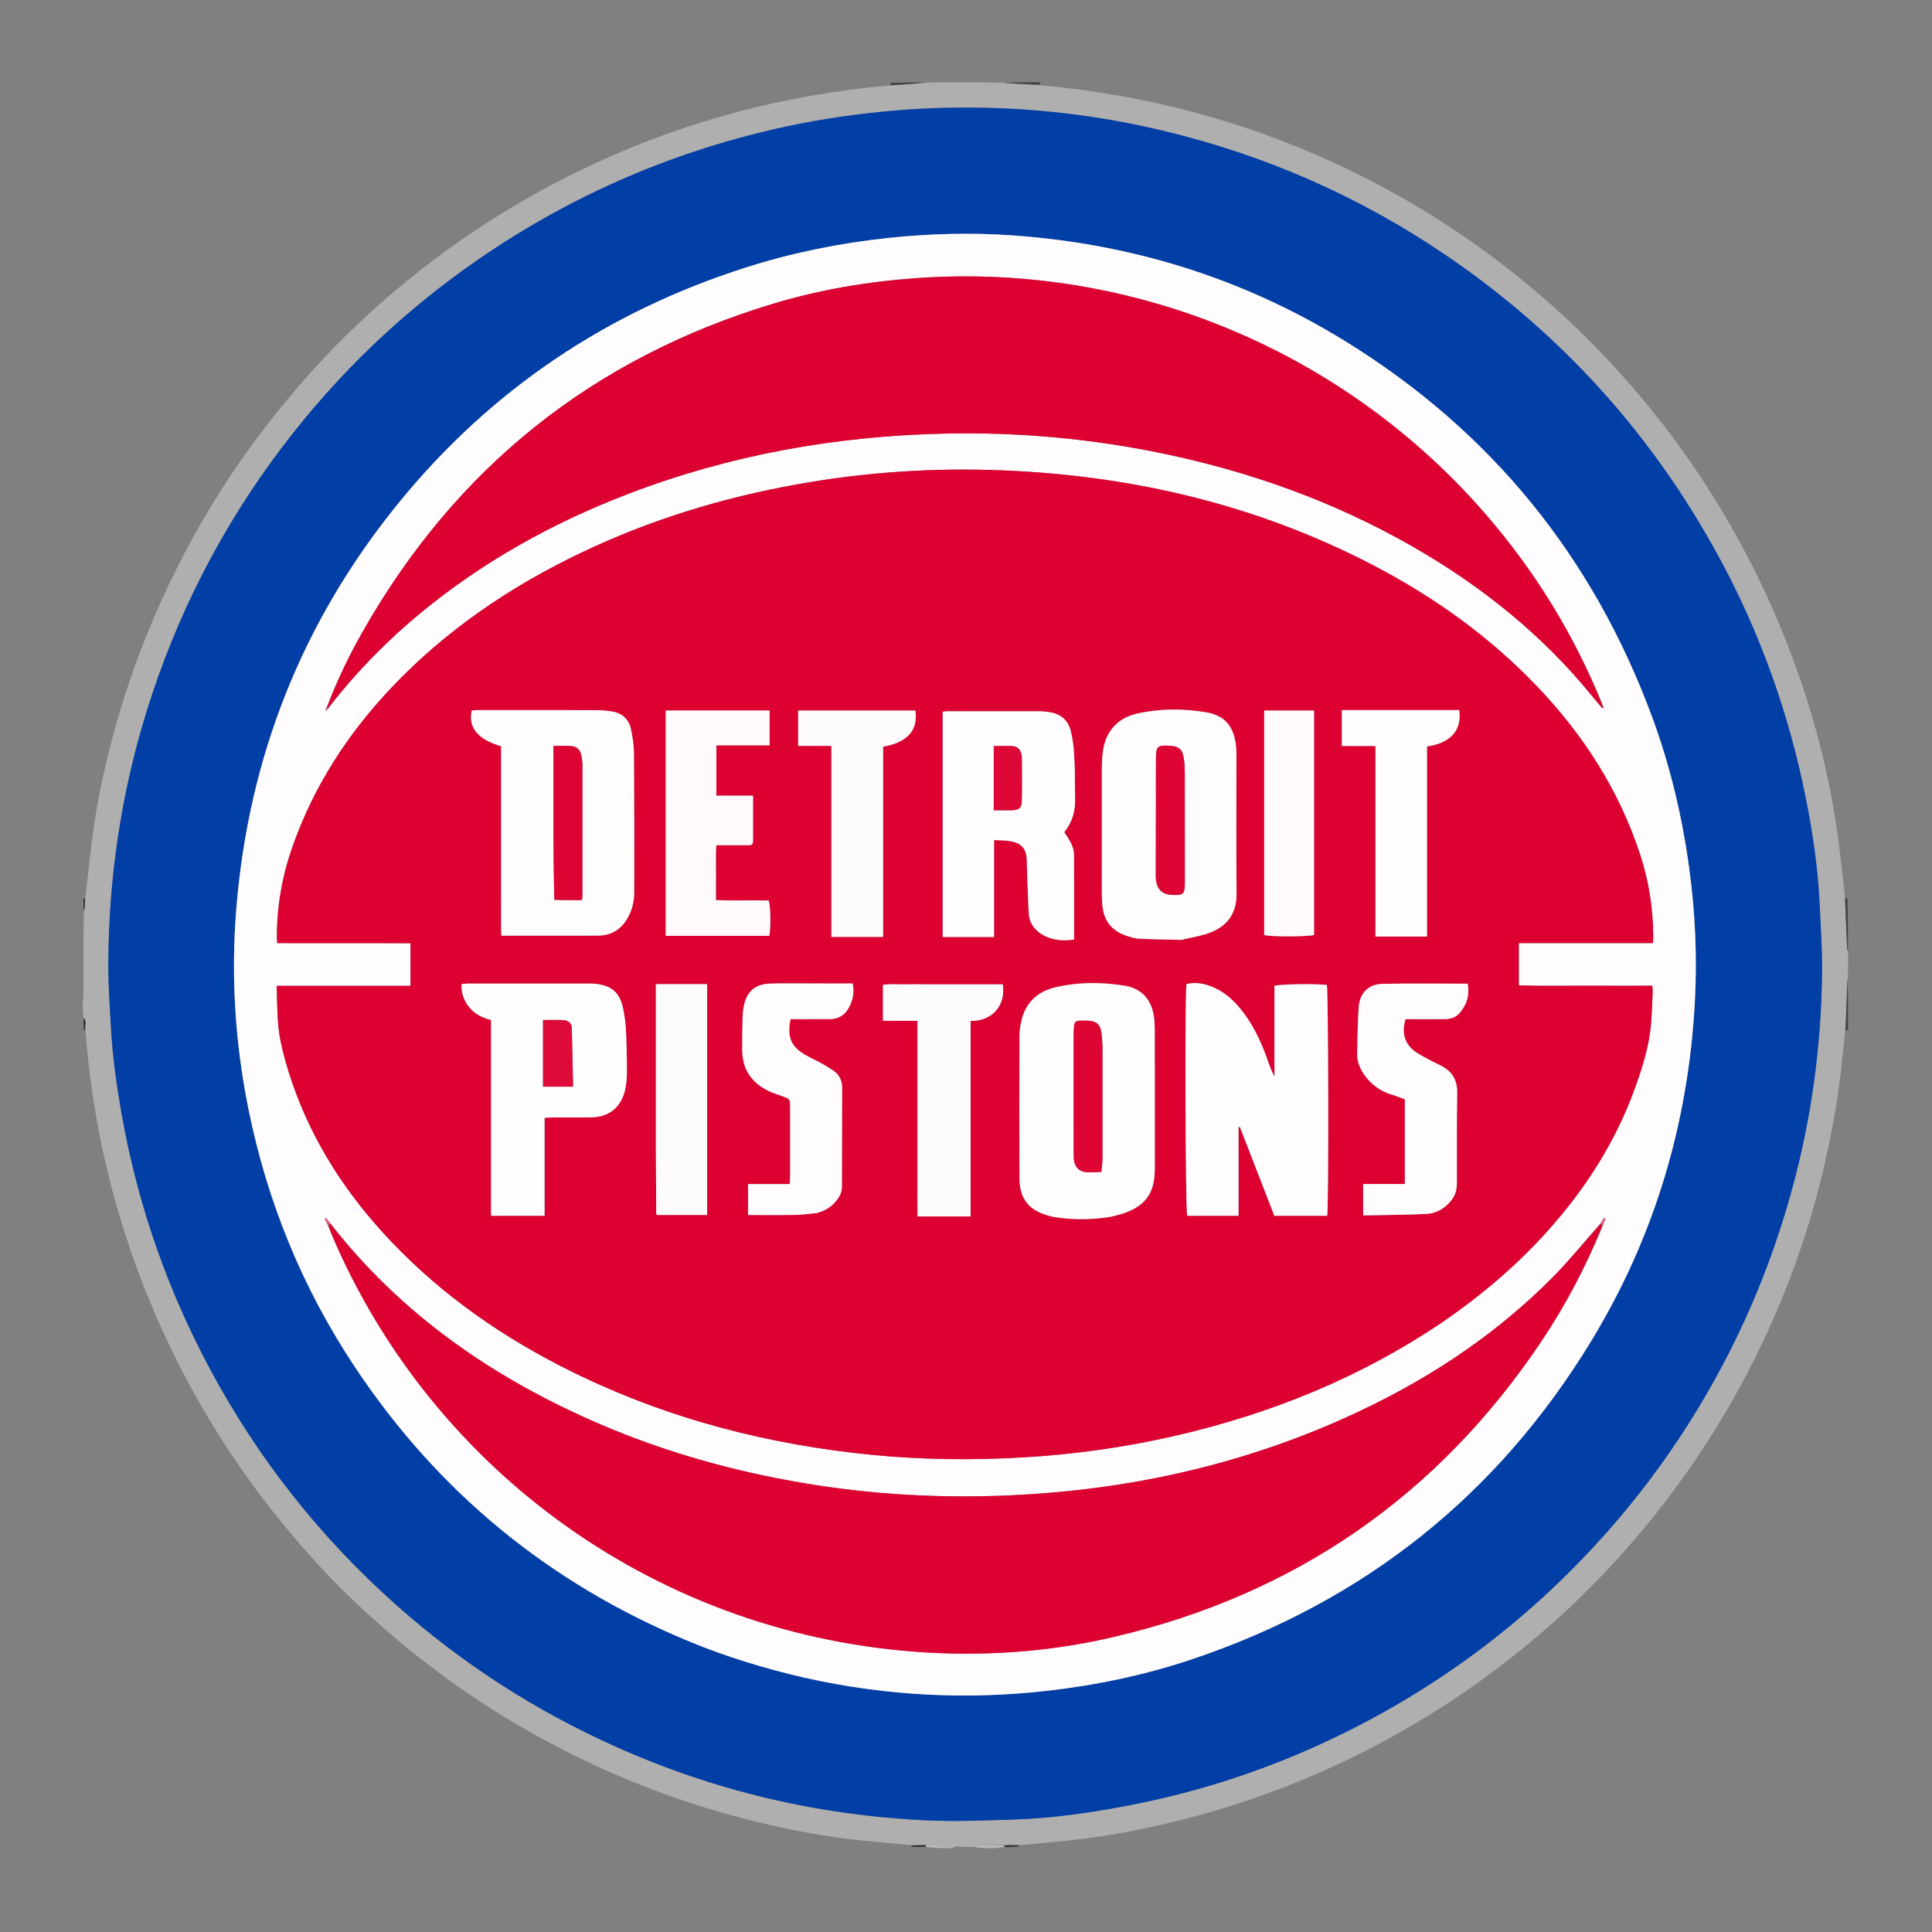 <svg version="1.1" id="Layer_1" xmlns="http://www.w3.org/2000/svg" xmlns:xlink="http://www.w3.org/1999/xlink" x="0px" y="0px"
	 width="100%" viewBox="0 0 2400 2400" enable-background="new 0 0 2400 2400" xml:space="preserve">
<rect x="0" y="0" width="2400" height="2400" fill="#808080" stroke="none"/>
<path fill="none" opacity="1" stroke="none"
	d="
M2,810 
	C2,540 2,271 2,2 
	C802,2 1602,2 2402,2 
	C2402,802 2402,1602 2402,2402 
	C1602,2402 802,2402 2,2402 
	C2,1871.667 2,1341.333 2,810 
M1151.299,2295.513 
	C1160.117,2295.66 1168.936,2295.968 1177.751,2295.873 
	C1181.221,2295.835 1184.681,2294.898 1189.948,2294.221 
	C1196.586,2294.273 1203.224,2294.325 1211.197,2295.375 
	C1218.693,2295.569 1226.192,2295.983 1233.684,2295.875 
	C1238.454,2295.807 1243.214,2294.963 1249.782,2294.425 
	C1255.198,2294.247 1260.613,2294.069 1267.864,2294.279 
	C1369.827,2294.192 1471.791,2294.105 1573.754,2294 
	C1574.036,2294 1574.355,2293.78 1574.59,2293.583 
	C1574.84,2293.374 1575.011,2293.071 1575.925,2291.905 
	C1575.925,2274.948 1575.925,2257.077 1575.925,2238.247 
	C1788.042,2238.247 1999.453,2238.247 2211.883,2238.247 
	C2211.883,2119.182 2211.883,2001.096 2211.883,1881.949 
	C2240.324,1881.949 2267.76,1881.949 2295.668,1881.949 
	C2295.668,1877.939 2295.668,1874.978 2295.668,1872.017 
	C2295.668,1677.4 2295.669,1482.783 2295.659,1288.166 
	C2295.659,1285.503 2295.529,1282.84 2295.954,1278.338 
	C2295.876,1257.009 2295.799,1235.681 2296.003,1212.456 
	C2295.901,1202.183 2295.799,1191.91 2295.719,1179.812 
	C2295.631,1158.48 2295.543,1137.149 2295.647,1113.975 
	C2295.555,896.062 2295.464,678.15 2295.35,460.237 
	C2295.35,459.976 2295.018,459.7 2294.811,459.457 
	C2294.596,459.204 2294.344,458.983 2293.464,458.104 
	C2266.904,458.104 2239.692,458.104 2211.534,458.104 
	C2211.534,339.379 2211.534,221.292 2211.534,102.327 
	C2206.673,102.327 2202.75,102.327 2198.828,102.327 
	C1900.271,102.327 1601.714,102.327 1303.156,102.336 
	C1299.495,102.337 1295.833,102.473 1290.331,102.056 
	C1275.675,102.132 1261.019,102.208 1244.463,101.993 
	C1213.492,102.129 1182.521,102.265 1149.737,102.304 
	C1135.1,102.384 1120.462,102.463 1103.982,102.345 
	C860.18,102.345 616.379,102.345 371.612,102.345 
	C371.612,221.342 371.612,339.434 371.612,458.488 
	C281.873,458.488 193.095,458.488 103.663,458.488 
	C103.663,463.068 103.663,466.686 103.663,470.303 
	C103.663,681.878 103.661,893.453 103.678,1105.028 
	C103.678,1108.683 103.905,1112.338 103.595,1117.764 
	C103.663,1122.664 103.731,1127.564 103.22,1134.21 
	C103.431,1166.717 103.707,1199.224 103.794,1231.732 
	C103.81,1237.675 102.798,1243.619 102.74,1249.567 
	C102.693,1254.364 103.369,1259.168 103.627,1265.753 
	C103.763,1270.505 103.899,1275.257 103.698,1281.856 
	C103.687,1598.066 103.674,1914.276 103.69,2230.485 
	C103.69,2233.007 104.08,2235.529 104.357,2238.894 
	C349.724,2238.894 594.438,2238.894 839.797,2238.894 
	C839.797,2257.673 839.797,2275.555 839.797,2294.335 
	C843.322,2294.335 846.223,2294.335 849.124,2294.335 
	C940.422,2294.335 1031.719,2294.34 1123.017,2294.316 
	C1126.002,2294.316 1128.987,2294.036 1133.727,2294.353 
	C1139.156,2294.393 1144.586,2294.433 1151.299,2295.513 
z"/>
<path fill="none" opacity="1" stroke="none"
	d="
M1292.171,102.546 
	C1295.833,102.473 1299.495,102.337 1303.156,102.336 
	C1601.714,102.327 1900.271,102.327 2198.828,102.327 
	C2202.75,102.327 2206.673,102.327 2211.534,102.327 
	C2211.534,221.292 2211.534,339.379 2211.534,458.104 
	C2239.692,458.104 2266.904,458.104 2293.464,458.104 
	C2294.344,458.983 2294.596,459.204 2294.811,459.457 
	C2295.018,459.7 2295.35,459.976 2295.35,460.237 
	C2295.464,678.15 2295.555,896.062 2294.998,1114.859 
	C2293.615,1115.799 2292.881,1115.854 2291.978,1115.054 
	C2291.326,1109.256 2290.951,1104.301 2290.341,1099.375 
	C2287.042,1072.73 2284.394,1045.98 2280.209,1019.473 
	C2268.729,946.739 2249.341,876.086 2223.007,807.305 
	C2192.329,727.179 2152.94,651.686 2104.678,580.717 
	C2067.168,525.558 2024.817,474.464 1978.102,426.958 
	C1953.641,402.083 1927.799,378.683 1901.017,356.286 
	C1842.644,307.473 1779.822,265.276 1712.64,229.677 
	C1641.327,191.89 1566.689,162.351 1488.784,141.019 
	C1424.259,123.35 1358.674,111.917 1292.11,105.266 
	C1292.132,103.995 1292.152,103.27 1292.171,102.546 
z"/>
<path fill="#B0AFAF" opacity="1" stroke="none"
	d="
M1292.108,105.813 
	C1358.674,111.917 1424.259,123.35 1488.784,141.019 
	C1566.689,162.351 1641.327,191.89 1712.64,229.677 
	C1779.822,265.276 1842.644,307.473 1901.017,356.286 
	C1927.799,378.683 1953.641,402.083 1978.102,426.958 
	C2024.817,474.464 2067.168,525.558 2104.678,580.717 
	C2152.94,651.686 2192.329,727.179 2223.007,807.305 
	C2249.341,876.086 2268.729,946.739 2280.209,1019.473 
	C2284.394,1045.98 2287.042,1072.73 2290.341,1099.375 
	C2290.951,1104.301 2291.326,1109.256 2291.862,1115.952 
	C2292.832,1138.465 2293.742,1159.224 2294.707,1179.981 
	C2294.734,1180.547 2295.353,1181.086 2295.696,1181.638 
	C2295.799,1191.91 2295.901,1202.183 2295.37,1214.024 
	C2294.338,1229.196 2294.017,1242.803 2293.509,1256.402 
	C2293.215,1264.307 2292.621,1272.201 2291.992,1280.965 
	C2290.68,1293.364 2289.513,1304.895 2288.4,1316.432 
	C2284.189,1360.103 2276.403,1403.144 2266.644,1445.91 
	C2247.92,1527.962 2219.586,1606.556 2182.614,1682.052 
	C2157.865,1732.59 2129.156,1780.818 2096.888,1826.972 
	C2063.659,1874.502 2026.783,1918.991 1986.615,1960.727 
	C1955.451,1993.107 1922.152,2023.237 1887.121,2051.415 
	C1820.222,2105.225 1748.1,2150.702 1670.549,2187.615 
	C1604.919,2218.854 1536.91,2243.381 1466.414,2261.024 
	C1420.643,2272.48 1374.403,2281.424 1327.441,2286.324 
	C1307.008,2288.456 1286.545,2290.304 1265.192,2292.17 
	C1258.793,2292.022 1253.298,2291.985 1246.881,2291.998 
	C1236.658,2292.058 1227.354,2291.897 1218.062,2292.184 
	C1215.309,2292.269 1212.594,2293.611 1209.861,2294.377 
	C1203.224,2294.325 1196.586,2294.273 1188.474,2293.656 
	C1174.74,2292.708 1162.48,2292.325 1149.298,2291.972 
	C1142.884,2292.098 1137.392,2292.194 1131.035,2292.07 
	C1110.365,2290.018 1090.546,2288.322 1070.759,2286.326 
	C1027.093,2281.919 984.023,2273.853 941.44,2263.503 
	C848.924,2241.015 760.729,2207.169 676.916,2161.832 
	C587.117,2113.256 505.908,2053.092 432.706,1982.068 
	C405.959,1956.117 380.906,1928.549 357.063,1899.886 
	C300.23,1831.564 252.325,1757.548 213.478,1677.56 
	C177.466,1603.412 150.14,1526.313 131.42,1446.057 
	C118.658,1391.348 110.527,1335.978 105.963,1279.177 
	C105.038,1273.566 108.189,1268.15 103.723,1263.969 
	C103.369,1259.168 102.693,1254.364 102.74,1249.567 
	C102.798,1243.619 103.81,1237.675 103.794,1231.732 
	C103.707,1199.224 103.431,1166.717 104.226,1132.861 
	C105.457,1126.33 105.683,1121.148 106.079,1115.109 
	C109.511,1085.951 112.143,1057.559 116.181,1029.369 
	C122.306,986.61 131.839,944.533 143.454,902.909 
	C158.3,849.705 177.084,797.983 199.817,747.638 
	C224.369,693.262 252.952,641.13 285.914,591.428 
	C309.638,555.657 335.634,521.583 363.313,488.75 
	C397.47,448.232 434.42,410.428 474.181,375.502 
	C515.907,338.849 560.143,305.388 606.98,275.384 
	C654.981,244.635 705.057,217.711 757.151,194.785 
	C824.204,165.278 893.617,142.697 965.334,127.229 
	C1011.779,117.212 1058.627,110.233 1106.775,105.943 
	C1116.14,105.414 1124.627,104.799 1133.107,104.099 
	C1139.26,103.591 1145.403,102.971 1151.55,102.401 
	C1182.521,102.265 1213.492,102.129 1246.039,102.618 
	C1256.214,103.65 1264.815,104.001 1273.409,104.485 
	C1279.647,104.836 1285.875,105.364 1292.108,105.813 
M2226.138,1477.109 
	C2250.199,1389.635 2262.241,1300.426 2263.404,1209.819 
	C2263.779,1180.554 2261.784,1151.24 2260.358,1121.974 
	C2258.233,1078.336 2251.904,1035.173 2243.405,992.388 
	C2222.433,886.817 2186.654,786.487 2135.233,691.842 
	C2052.566,539.686 1939.681,414.751 1796.568,317.333 
	C1688.869,244.023 1571.373,192.63 1444.655,162.366 
	C1378.734,146.622 1311.848,137.356 1244.182,134.549 
	C1199.571,132.697 1154.949,133.574 1110.367,137.45 
	C1066.188,141.291 1022.387,147.413 979.064,156.649 
	C840.889,186.108 713.362,240.594 596.786,320.495 
	C502.252,385.289 420.345,463.439 351.104,554.708 
	C275.268,654.671 218.944,764.733 181.881,884.667 
	C150.083,987.565 134.707,1092.916 134.561,1200.493 
	C134.528,1224.778 136.355,1249.074 137.632,1273.35 
	C139.646,1311.63 144.934,1349.516 151.715,1387.222 
	C171.746,1498.589 208.719,1604.02 262.459,1703.571 
	C321.776,1813.454 398.113,1909.883 491.348,1992.958 
	C573.597,2066.245 665.096,2125.169 765.644,2170.115 
	C888.349,2224.964 1016.995,2255.127 1151.098,2261.307 
	C1187.307,2262.975 1223.709,2261.406 1259.99,2260.264 
	C1304.983,2258.847 1349.468,2252.506 1393.726,2244.379 
	C1492.314,2226.276 1586.368,2194.588 1675.877,2149.657 
	C1798.51,2088.099 1905.394,2005.911 1996.375,1903.097 
	C2052.735,1839.406 2100.689,1769.923 2140.417,1694.759 
	C2176.817,1625.89 2205.128,1553.803 2226.138,1477.109 
z"/>
<path fill="none" opacity="1" stroke="none"
	d="
M105.879,1280.047 
	C110.527,1335.978 118.658,1391.348 131.42,1446.057 
	C150.14,1526.313 177.466,1603.412 213.478,1677.56 
	C252.325,1757.548 300.23,1831.564 357.063,1899.886 
	C380.906,1928.549 405.959,1956.117 432.706,1982.068 
	C505.908,2053.092 587.117,2113.256 676.916,2161.832 
	C760.729,2207.169 848.924,2241.015 941.44,2263.503 
	C984.023,2273.853 1027.093,2281.919 1070.759,2286.326 
	C1090.546,2288.322 1110.365,2290.018 1131.038,2292.47 
	C1131.908,2293.089 1131.972,2293.887 1131.972,2293.887 
	C1128.987,2294.036 1126.002,2294.316 1123.017,2294.316 
	C1031.719,2294.34 940.422,2294.335 849.124,2294.335 
	C846.223,2294.335 843.322,2294.335 839.797,2294.335 
	C839.797,2275.555 839.797,2257.673 839.797,2238.894 
	C594.438,2238.894 349.724,2238.894 104.357,2238.894 
	C104.08,2235.529 103.69,2233.007 103.69,2230.485 
	C103.674,1914.276 103.687,1598.066 104.328,1280.927 
	C104.958,1279.997 105.879,1280.047 105.879,1280.047 
z"/>
<path fill="none" opacity="1" stroke="none"
	d="
M1266.097,2292.281 
	C1286.545,2290.304 1307.008,2288.456 1327.441,2286.324 
	C1374.403,2281.424 1420.643,2272.48 1466.414,2261.024 
	C1536.91,2243.381 1604.919,2218.854 1670.549,2187.615 
	C1748.1,2150.702 1820.222,2105.225 1887.121,2051.415 
	C1922.152,2023.237 1955.451,1993.107 1986.615,1960.727 
	C2026.783,1918.991 2063.659,1874.502 2096.888,1826.972 
	C2129.156,1780.818 2157.865,1732.59 2182.614,1682.052 
	C2219.586,1606.556 2247.92,1527.962 2266.644,1445.91 
	C2276.403,1403.144 2284.189,1360.103 2288.4,1316.432 
	C2289.513,1304.895 2290.68,1293.364 2292.544,1280.957 
	C2293.997,1280.115 2294.728,1280.146 2295.459,1280.177 
	C2295.529,1282.84 2295.659,1285.503 2295.659,1288.166 
	C2295.669,1482.783 2295.668,1677.4 2295.668,1872.017 
	C2295.668,1874.978 2295.668,1877.939 2295.668,1881.949 
	C2267.76,1881.949 2240.324,1881.949 2211.883,1881.949 
	C2211.883,2001.096 2211.883,2119.182 2211.883,2238.247 
	C1999.453,2238.247 1788.042,2238.247 1575.925,2238.247 
	C1575.925,2257.077 1575.925,2274.948 1575.925,2291.905 
	C1575.011,2293.071 1574.84,2293.374 1574.59,2293.583 
	C1574.355,2293.78 1574.036,2294 1573.754,2294 
	C1471.791,2294.105 1369.827,2294.192 1266.975,2293.683 
	C1266.087,2293.087 1266.097,2292.281 1266.097,2292.281 
z"/>
<path fill="none" opacity="1" stroke="none"
	d="
M1105.895,105.82 
	C1058.627,110.233 1011.779,117.212 965.334,127.229 
	C893.617,142.697 824.204,165.278 757.151,194.785 
	C705.057,217.711 654.981,244.635 606.98,275.384 
	C560.143,305.388 515.907,338.849 474.181,375.502 
	C434.42,410.428 397.47,448.232 363.313,488.75 
	C335.634,521.583 309.638,555.657 285.914,591.428 
	C252.952,641.13 224.369,693.262 199.817,747.638 
	C177.084,797.983 158.3,849.705 143.454,902.909 
	C131.839,944.533 122.306,986.61 116.181,1029.369 
	C112.143,1057.559 109.511,1085.951 105.609,1115.138 
	C104.967,1116.024 104.026,1115.994 104.026,1115.994 
	C103.905,1112.338 103.678,1108.683 103.678,1105.028 
	C103.661,893.453 103.663,681.878 103.663,470.303 
	C103.663,466.686 103.663,463.068 103.663,458.488 
	C193.095,458.488 281.873,458.488 371.612,458.488 
	C371.612,339.434 371.612,221.342 371.612,102.345 
	C616.379,102.345 860.18,102.345 1104.857,102.991 
	C1105.786,104.365 1105.841,105.092 1105.895,105.82 
z"/>
<path fill="#434343" opacity="1" stroke="none" 
	d="
M2295.708,1180.725 
	C2295.353,1181.086 2294.734,1180.547 2294.707,1179.981 
	C2293.742,1159.224 2292.832,1138.465 2292.031,1116.807 
	C2292.881,1115.854 2293.615,1115.799 2294.902,1115.78 
	C2295.543,1137.149 2295.631,1158.48 2295.708,1180.725 
z"/>
<path fill="#444444" opacity="1" stroke="none" 
	d="
M2295.707,1279.258 
	C2294.728,1280.146 2293.997,1280.115 2292.714,1280.091 
	C2292.621,1272.201 2293.215,1264.307 2293.509,1256.402 
	C2294.017,1242.803 2294.338,1229.196 2295.23,1214.972 
	C2295.799,1235.681 2295.876,1257.009 2295.707,1279.258 
z"/>
<path fill="#BAB9B9" opacity="1" stroke="none" 
	d="
M1210.529,2294.876 
	C1212.594,2293.611 1215.309,2292.269 1218.062,2292.184 
	C1227.354,2291.897 1236.658,2292.058 1246.812,2292.636 
	C1247.77,2293.638 1247.874,2294.052 1247.979,2294.467 
	C1243.214,2294.963 1238.454,2295.807 1233.684,2295.875 
	C1226.192,2295.983 1218.693,2295.569 1210.529,2294.876 
z"/>
<path fill="#B9B9B9" opacity="1" stroke="none" 
	d="
M1150.22,2291.942 
	C1162.48,2292.325 1174.74,2292.708 1187.573,2293.73 
	C1184.681,2294.898 1181.221,2295.835 1177.751,2295.873 
	C1168.936,2295.968 1160.117,2295.66 1150.83,2294.37 
	C1150.314,2292.799 1150.267,2292.37 1150.22,2291.942 
z"/>
<path fill="#414141" opacity="1" stroke="none" 
	d="
M1292.11,105.266 
	C1285.875,105.364 1279.647,104.836 1273.409,104.485 
	C1264.815,104.001 1256.214,103.65 1246.99,102.764 
	C1261.019,102.208 1275.675,102.132 1291.251,102.301 
	C1292.152,103.27 1292.132,103.995 1292.11,105.266 
z"/>
<path fill="#414141" opacity="1" stroke="none" 
	d="
M1106.775,105.943 
	C1105.841,105.092 1105.786,104.365 1105.778,103.09 
	C1120.462,102.463 1135.1,102.384 1150.644,102.353 
	C1145.403,102.971 1139.26,103.591 1133.107,104.099 
	C1124.627,104.799 1116.14,105.414 1106.775,105.943 
z"/>
<path fill="#2C2C2C" opacity="1" stroke="none" 
	d="
M1248.881,2294.446 
	C1247.874,2294.052 1247.77,2293.638 1247.734,2292.585 
	C1253.298,2291.985 1258.793,2292.022 1265.192,2292.17 
	C1266.097,2292.281 1266.087,2293.087 1266.057,2293.489 
	C1260.613,2294.069 1255.198,2294.247 1248.881,2294.446 
z"/>
<path fill="#2C2C2C" opacity="1" stroke="none" 
	d="
M1149.298,2291.972 
	C1150.267,2292.37 1150.314,2292.799 1150.188,2293.85 
	C1144.586,2294.433 1139.156,2294.393 1132.849,2294.12 
	C1131.972,2293.887 1131.908,2293.089 1131.904,2292.689 
	C1137.392,2292.194 1142.884,2292.098 1149.298,2291.972 
z"/>
<path fill="#2E2E2E" opacity="1" stroke="none" 
	d="
M105.963,1279.177 
	C105.879,1280.047 104.958,1279.997 104.497,1280.003 
	C103.899,1275.257 103.763,1270.505 103.675,1264.861 
	C108.189,1268.15 105.038,1273.566 105.963,1279.177 
z"/>
<path fill="#2D2C2C" opacity="1" stroke="none" 
	d="
M103.81,1116.879 
	C104.026,1115.994 104.967,1116.024 105.438,1115.995 
	C105.683,1121.148 105.457,1126.33 104.516,1131.988 
	C103.731,1127.564 103.663,1122.664 103.81,1116.879 
z"/>
<path fill="#013EA6" opacity="1" stroke="none" 
	d="
M2225.983,1477.912 
	C2205.128,1553.803 2176.817,1625.89 2140.417,1694.759 
	C2100.689,1769.923 2052.735,1839.406 1996.375,1903.097 
	C1905.394,2005.911 1798.51,2088.099 1675.877,2149.657 
	C1586.368,2194.588 1492.314,2226.276 1393.726,2244.379 
	C1349.468,2252.506 1304.983,2258.847 1259.99,2260.264 
	C1223.709,2261.406 1187.307,2262.975 1151.098,2261.307 
	C1016.995,2255.127 888.349,2224.964 765.644,2170.115 
	C665.096,2125.169 573.597,2066.245 491.348,1992.958 
	C398.113,1909.883 321.776,1813.454 262.459,1703.571 
	C208.719,1604.02 171.746,1498.589 151.715,1387.222 
	C144.934,1349.516 139.646,1311.63 137.632,1273.35 
	C136.355,1249.074 134.528,1224.778 134.561,1200.493 
	C134.707,1092.916 150.083,987.565 181.881,884.667 
	C218.944,764.733 275.268,654.671 351.104,554.708 
	C420.345,463.439 502.252,385.289 596.786,320.495 
	C713.362,240.594 840.889,186.108 979.064,156.649 
	C1022.387,147.413 1066.188,141.291 1110.367,137.45 
	C1154.949,133.574 1199.571,132.697 1244.182,134.549 
	C1311.848,137.356 1378.734,146.622 1444.655,162.366 
	C1571.373,192.63 1688.869,244.023 1796.568,317.333 
	C1939.681,414.751 2052.566,539.686 2135.233,691.842 
	C2186.654,786.487 2222.433,886.817 2243.405,992.388 
	C2251.904,1035.173 2258.233,1078.336 2260.358,1121.974 
	C2261.784,1151.24 2263.779,1180.554 2263.404,1209.819 
	C2262.241,1300.426 2250.199,1389.635 2225.983,1477.912 
M999.031,2084.001 
	C1050.81,2095.685 1103.242,2102.809 1156.234,2105.27 
	C1204.228,2107.499 1252.13,2105.847 1299.941,2100.466 
	C1362.043,2093.477 1422.874,2080.709 1482.041,2060.741 
	C1695.349,1988.75 1861.107,1856.709 1977.694,1664.155 
	C2055.943,1534.918 2097.586,1393.913 2105.473,1243.128 
	C2108.35,1188.141 2105.854,1133.249 2098.403,1078.58 
	C2089.692,1014.669 2074.977,952.244 2052.722,891.744 
	C1979.115,691.648 1851.812,534.997 1670.182,423.293 
	C1544.194,345.809 1406.679,303.123 1259.223,292.512 
	C1206.917,288.748 1154.69,290.135 1102.521,295.69 
	C1042.726,302.057 984.103,313.99 926.84,332.222 
	C753.936,387.275 609.222,484.524 494.768,625.307 
	C375.578,771.917 308.906,940.125 293.573,1128.564 
	C286.771,1212.153 291.98,1295.07 308.539,1377.188 
	C331.713,1492.109 375.159,1598.917 439.927,1696.706 
	C543.534,1853.134 682.338,1967.084 855.696,2038.869 
	C901.623,2057.887 949.006,2072.389 999.031,2084.001 
z"/>
<path fill="#FEFCFD" opacity="1" stroke="none" 
	d="
M998.209,2083.848 
	C949.006,2072.389 901.623,2057.887 855.696,2038.869 
	C682.338,1967.084 543.534,1853.134 439.927,1696.706 
	C375.159,1598.917 331.713,1492.109 308.539,1377.188 
	C291.98,1295.07 286.771,1212.153 293.573,1128.564 
	C308.906,940.125 375.578,771.917 494.768,625.307 
	C609.222,484.524 753.936,387.275 926.84,332.222 
	C984.103,313.99 1042.726,302.057 1102.521,295.69 
	C1154.69,290.135 1206.917,288.748 1259.223,292.512 
	C1406.679,303.123 1544.194,345.809 1670.182,423.293 
	C1851.812,534.997 1979.115,691.648 2052.722,891.744 
	C2074.977,952.244 2089.692,1014.669 2098.403,1078.58 
	C2105.854,1133.249 2108.35,1188.141 2105.473,1243.128 
	C2097.586,1393.913 2055.943,1534.918 1977.694,1664.155 
	C1861.107,1856.709 1695.349,1988.75 1482.041,2060.741 
	C1422.874,2080.709 1362.043,2093.477 1299.941,2100.466 
	C1252.13,2105.847 1204.228,2107.499 1156.234,2105.27 
	C1103.242,2102.809 1050.81,2095.685 998.209,2083.848 
M408.496,879.364 
	C408.496,879.364 408.558,878.491 409.731,877.844 
	C443.185,834.31 481.292,795.287 523.697,760.449 
	C600.875,697.044 687.051,649.322 780.096,613.632 
	C906.745,565.053 1038.251,541.608 1173.549,538.633 
	C1265.478,536.611 1356.547,544.906 1446.609,563.783 
	C1554.584,586.415 1657.259,623.292 1753.229,678.037 
	C1839.42,727.205 1915.837,788.214 1978.566,865.62 
	C1982.111,869.994 1985.846,874.213 1989.986,879.732 
	C1992.374,879.92 1992.374,879.92 1991.004,875.549 
	C1955.715,789.07 1907.46,710.52 1846.436,639.85 
	C1671.187,436.904 1408.921,326.14 1138.294,345.518 
	C1077.952,349.838 1018.612,359.776 960.735,377.228 
	C736.565,444.824 566.624,580.686 450.835,784.143 
	C433.871,813.951 418.945,844.83 406.161,877.888 
	C405.893,878.589 405.624,879.289 404.309,880.773 
	C404.533,881.808 404.757,882.843 404.981,883.877 
	C406.027,882.636 407.072,881.395 408.496,879.364 
M1991.586,1521.583 
	C1992.505,1518.94 1993.423,1516.298 1994.342,1513.656 
	C1993.692,1513.41 1993.041,1513.164 1992.391,1512.919 
	C1990.923,1515.275 1989.456,1517.632 1987.074,1520.959 
	C1968.398,1542.232 1950.688,1564.456 1930.874,1584.61 
	C1855.631,1661.141 1766.995,1718.307 1669.412,1761.993 
	C1537.682,1820.965 1399.122,1851.01 1255.341,1857.556 
	C1169.238,1861.475 1083.53,1856.737 998.397,1842.375 
	C911.026,1827.635 826.277,1803.981 744.86,1768.937 
	C613.603,1712.441 498.918,1633.522 409.797,1518.661 
	C408.212,1516.796 406.626,1514.931 405.041,1513.066 
	C404.467,1513.463 403.893,1513.86 403.319,1514.258 
	C404.724,1516.964 406.13,1519.671 407.9,1523.788 
	C411.178,1531.435 414.363,1539.122 417.748,1546.721 
	C548.252,1839.72 834.513,2040.108 1167.027,2053.548 
	C1240.288,2056.509 1312.933,2050.053 1384.286,2033.289 
	C1609.086,1980.476 1786.148,1858.12 1914.773,1666.21 
	C1945.065,1621.013 1970.235,1572.966 1991.586,1521.583 
M1793.911,1640.977 
	C1841.003,1608.491 1884.341,1571.688 1922.581,1529.031 
	C1969.3,1476.913 2006.562,1418.963 2030.509,1352.919 
	C2040.164,1326.292 2048.778,1299.313 2051.046,1270.838 
	C2052.077,1257.89 2052.428,1244.886 2052.998,1231.904 
	C2053.094,1229.713 2052.734,1227.503 2052.532,1224.533 
	C2024.322,1224.533 1996.725,1224.626 1969.128,1224.507 
	C1941.645,1224.39 1914.145,1225.034 1886.704,1224.099 
	C1886.704,1206.098 1886.704,1189.257 1886.704,1171.514 
	C1942.447,1171.514 1997.621,1171.514 2053.342,1171.514 
	C2053.496,1168.058 2053.724,1165.483 2053.708,1162.911 
	C2053.49,1128.028 2048.138,1094.067 2037.189,1060.821 
	C2011.162,981.796 1967.442,913.703 1910.442,853.757 
	C1850.83,791.065 1781.401,741.481 1704.856,701.692 
	C1561.699,627.279 1408.529,591.263 1248.083,584.424 
	C1161.614,580.738 1075.635,586.335 990.315,601.639 
	C897.405,618.305 807.901,645.597 722.657,686.266 
	C634.071,728.53 553.893,782.802 486.135,854.394 
	C431.412,912.214 389.124,977.739 362.831,1053.294 
	C350.324,1089.232 344,1126.033 343.963,1163.998 
	C343.96,1166.235 344.202,1168.473 344.376,1171.522 
	C400.007,1171.775 455.097,1171.41 509.957,1171.724 
	C509.957,1190.001 509.957,1206.862 509.957,1224.616 
	C454.546,1224.616 399.712,1224.616 343.748,1224.616 
	C344.523,1248.411 344.011,1271.421 348.653,1293.891 
	C352.211,1311.113 357.224,1328.141 362.934,1344.795 
	C388.771,1420.147 431.548,1485.109 486.202,1542.509 
	C550.829,1610.382 626.743,1662.738 710.521,1704.026 
	C829.316,1762.573 955.358,1795.094 1086.809,1807.609 
	C1147.613,1813.397 1208.551,1813.961 1269.555,1810.491 
	C1333.216,1806.87 1396.13,1798.133 1458.269,1783.939 
	C1578.227,1756.538 1690.579,1711.156 1793.911,1640.977 
M1992.491,882.823 
	C1992.819,882.844 1993.147,882.864 1993.476,882.885 
	C1993.324,882.677 1993.173,882.469 1992.491,882.823 
M403.165,886.869 
	C403.165,886.869 402.939,887.029 403.165,886.869 
z"/>
<path fill="#DD0132" opacity="1" stroke="none" 
	d="
M1793.321,1641.394 
	C1690.579,1711.156 1578.227,1756.538 1458.269,1783.939 
	C1396.13,1798.133 1333.216,1806.87 1269.555,1810.491 
	C1208.551,1813.961 1147.613,1813.397 1086.809,1807.609 
	C955.358,1795.094 829.316,1762.573 710.521,1704.026 
	C626.743,1662.738 550.829,1610.382 486.202,1542.509 
	C431.548,1485.109 388.771,1420.147 362.934,1344.795 
	C357.224,1328.141 352.211,1311.113 348.653,1293.891 
	C344.011,1271.421 344.523,1248.411 343.748,1224.616 
	C399.712,1224.616 454.546,1224.616 509.957,1224.616 
	C509.957,1206.862 509.957,1190.001 509.957,1171.724 
	C455.097,1171.41 400.007,1171.775 344.376,1171.522 
	C344.202,1168.473 343.96,1166.235 343.963,1163.998 
	C344,1126.033 350.324,1089.232 362.831,1053.294 
	C389.124,977.739 431.412,912.214 486.135,854.394 
	C553.893,782.802 634.071,728.53 722.657,686.266 
	C807.901,645.597 897.405,618.305 990.315,601.639 
	C1075.635,586.335 1161.614,580.738 1248.083,584.424 
	C1408.529,591.263 1561.699,627.279 1704.856,701.692 
	C1781.401,741.481 1850.83,791.065 1910.442,853.757 
	C1967.442,913.703 2011.162,981.796 2037.189,1060.821 
	C2048.138,1094.067 2053.49,1128.028 2053.708,1162.911 
	C2053.724,1165.483 2053.496,1168.058 2053.342,1171.514 
	C1997.621,1171.514 1942.447,1171.514 1886.704,1171.514 
	C1886.704,1189.257 1886.704,1206.098 1886.704,1224.099 
	C1914.145,1225.034 1941.645,1224.39 1969.128,1224.507 
	C1996.725,1224.626 2024.322,1224.533 2052.532,1224.533 
	C2052.734,1227.503 2053.094,1229.713 2052.998,1231.904 
	C2052.428,1244.886 2052.077,1257.89 2051.046,1270.838 
	C2048.778,1299.313 2040.164,1326.292 2030.509,1352.919 
	C2006.562,1418.963 1969.3,1476.913 1922.581,1529.031 
	C1884.341,1571.688 1841.003,1608.491 1793.321,1641.394 
M1571.785,1481.258 
	C1575.62,1491.09 1579.456,1500.923 1583.109,1510.289 
	C1605.763,1510.289 1627.294,1510.289 1648.721,1510.289 
	C1650.638,1497.929 1650.139,1230.684 1648.28,1223.585 
	C1634.525,1221.871 1590.851,1222.421 1583.215,1224.629 
	C1583.215,1262.057 1583.215,1299.73 1583.215,1337.403 
	C1579.147,1330.21 1576.736,1322.724 1574.084,1315.325 
	C1565.951,1292.63 1555.784,1271.007 1540.195,1252.322 
	C1530.226,1240.372 1518.558,1230.611 1503.801,1225.107 
	C1494.038,1221.466 1484.042,1219.887 1473.862,1222.522 
	C1471.699,1241.719 1472.663,1503.613 1474.797,1510.271 
	C1495.688,1510.271 1516.528,1510.271 1538.518,1510.271 
	C1538.518,1473.132 1538.518,1436.589 1538.518,1400.045 
	C1539.08,1399.987 1539.643,1399.928 1540.206,1399.87 
	C1550.543,1426.519 1560.88,1453.169 1571.785,1481.258 
M669,1162.302 
	C693.643,1162.292 718.287,1162.37 742.93,1162.241 
	C760.259,1162.15 772.614,1153.801 780.562,1138.656 
	C785.448,1129.344 787.822,1119.272 787.835,1108.858 
	C787.905,1050.914 787.919,992.969 787.524,935.027 
	C787.459,925.46 785.839,915.794 783.938,906.375 
	C781.377,893.691 773.253,885.904 760.316,883.873 
	C754.097,882.897 747.761,882.2 741.476,882.183 
	C692.189,882.046 642.903,882.099 593.616,882.122 
	C591.039,882.123 588.461,882.378 586.057,882.505 
	C581.395,903.743 593.48,918.5 622.493,927.001 
	C622.493,938.015 622.493,949.285 622.493,960.556 
	C622.493,971.545 622.493,982.535 622.493,993.524 
	C622.493,1004.847 622.493,1016.169 622.493,1027.492 
	C622.493,1038.815 622.493,1050.137 622.493,1061.46 
	C622.493,1072.782 622.493,1084.105 622.493,1095.428 
	C622.493,1106.417 622.46,1117.407 622.502,1128.396 
	C622.545,1139.546 622.305,1150.712 622.694,1162.302 
	C638.399,1162.302 652.7,1162.302 669,1162.302 
M1380.065,1511.5 
	C1384.573,1510.317 1389.145,1509.333 1393.579,1507.918 
	C1422.742,1498.611 1434.515,1482.479 1434.524,1451.909 
	C1434.54,1396.577 1434.55,1341.244 1434.5,1285.911 
	C1434.494,1279.25 1434.506,1272.547 1433.817,1265.936 
	C1431.409,1242.807 1419.1,1228.116 1397.157,1224.521 
	C1368.35,1219.8 1339.33,1219.81 1310.769,1226.576 
	C1288.443,1231.865 1273.839,1245.815 1268.714,1268.587 
	C1267.332,1274.725 1266.441,1281.118 1266.423,1287.396 
	C1266.248,1346.062 1266.11,1404.729 1266.4,1463.394 
	C1266.529,1489.561 1278.474,1503.986 1303.874,1510.502 
	C1306.448,1511.162 1309.053,1511.756 1311.678,1512.148 
	C1333.927,1515.473 1356.162,1515.205 1380.065,1511.5 
M1468.082,1167.471 
	C1479.988,1164.516 1492.363,1162.764 1503.7,1158.348 
	C1525.377,1149.905 1536.326,1133.829 1536.104,1109.687 
	C1535.587,1053.736 1535.944,997.778 1535.925,941.823 
	C1535.924,937.495 1535.997,933.146 1535.629,928.842 
	C1533.436,903.223 1522.161,888.918 1498.443,884.893 
	C1469.688,880.012 1440.636,880.081 1412.082,886.582 
	C1387.483,892.183 1372.601,909.948 1369.86,935.032 
	C1369.138,941.638 1368.729,948.312 1368.718,954.957 
	C1368.627,1006.915 1368.648,1058.873 1368.701,1110.831 
	C1368.706,1115.481 1369.056,1120.14 1369.459,1124.776 
	C1371.189,1144.659 1382.091,1157.119 1400.851,1162.97 
	C1405.278,1164.351 1409.862,1165.828 1414.431,1166.042 
	C1431.689,1166.851 1448.97,1167.158 1468.082,1167.471 
M1335.238,959.438 
	C1334.784,949.45 1334.646,939.434 1333.768,929.483 
	C1333.156,922.552 1331.833,915.641 1330.286,908.844 
	C1327.234,895.433 1318.658,887.434 1305.168,884.958 
	C1300.607,884.121 1295.917,883.621 1291.284,883.608 
	C1253.62,883.501 1215.955,883.537 1178.291,883.567 
	C1176.024,883.569 1173.758,883.896 1171.034,884.108 
	C1171.034,977.608 1171.034,1070.73 1171.034,1163.943 
	C1192.424,1163.943 1213.198,1163.943 1234.853,1163.943 
	C1234.853,1123.675 1234.853,1084.151 1234.853,1043.532 
	C1242.703,1044.064 1249.755,1043.781 1256.465,1045.16 
	C1269.517,1047.845 1275.002,1054.972 1275.591,1068.257 
	C1275.738,1071.585 1275.6,1074.925 1275.723,1078.255 
	C1276.411,1096.894 1277.01,1115.537 1277.902,1134.167 
	C1278.433,1145.274 1283.947,1153.838 1293.079,1159.837 
	C1305.654,1168.097 1319.556,1169.25 1334.282,1167.071 
	C1334.282,1131.796 1334.388,1097.15 1334.204,1062.505 
	C1334.161,1054.311 1330.726,1046.991 1326.267,1040.196 
	C1324.853,1038.042 1323.459,1035.874 1322.023,1033.662 
	C1332.367,1021.073 1335.991,1006.889 1335.518,991.35 
	C1335.214,981.358 1335.33,971.353 1335.238,959.438 
M578.911,1245.606 
	C585.739,1257.192 596.24,1263.665 609.991,1267.097 
	C609.991,1348.247 609.991,1429.355 609.991,1510.257 
	C632.596,1510.257 654.098,1510.257 676.501,1510.257 
	C676.501,1469.491 676.501,1429.336 676.501,1388.575 
	C680.613,1388.391 683.85,1388.134 687.088,1388.121 
	C703.077,1388.058 719.073,1388.346 735.055,1387.967 
	C756.26,1387.465 770.926,1375.925 776.162,1355.272 
	C778.021,1347.942 778.74,1340.148 778.758,1332.563 
	C778.8,1314.915 778.417,1297.249 777.569,1279.621 
	C777.139,1270.686 775.83,1261.715 774.041,1252.939 
	C770.024,1233.23 760.213,1224.582 740.08,1222.159 
	C737.445,1221.842 734.762,1221.825 732.101,1221.824 
	C681.8,1221.804 631.499,1221.799 581.198,1221.836 
	C578.664,1221.838 576.13,1222.252 573.459,1222.486 
	C572.886,1230.678 574.711,1237.642 578.911,1245.606 
M935.464,1044.267 
	C935.464,1026.049 935.464,1007.83 935.464,988.448 
	C919.576,988.448 904.801,988.448 889.916,988.448 
	C889.916,967.118 889.916,946.982 889.916,925.883 
	C912.283,925.883 934.091,925.883 956.049,925.883 
	C956.049,910.798 956.049,896.696 956.049,882.62 
	C912.784,882.62 870.278,882.62 826.975,882.62 
	C826.975,976.175 826.975,1069.204 826.975,1162.577 
	C870.217,1162.577 913.007,1162.577 955.706,1162.577 
	C957.652,1150.211 957.219,1125.667 954.943,1118.666 
	C933.258,1118.111 911.426,1118.994 889.336,1118.168 
	C889.336,1105.874 889.251,1094.889 889.359,1083.906 
	C889.47,1072.753 888.862,1061.559 889.825,1049.908 
	C894.507,1049.908 898.128,1049.909 901.75,1049.908 
	C911.076,1049.907 920.402,1049.902 929.728,1049.904 
	C932.47,1049.904 935.246,1049.968 935.464,1044.267 
M1015.116,1506.671 
	C1023.703,1504.438 1031.233,1500.313 1037.15,1493.665 
	C1042.086,1488.118 1045.86,1482.021 1045.861,1474.098 
	C1045.867,1433.137 1045.994,1392.176 1046.105,1351.215 
	C1046.13,1341.79 1042.151,1334.476 1034.382,1329.34 
	C1029.398,1326.047 1024.221,1323.019 1018.981,1320.145 
	C1012.861,1316.787 1006.42,1313.997 1000.394,1310.487 
	C982.512,1300.072 977.396,1287.737 982.107,1266.027 
	C985.181,1266.027 988.444,1266.029 991.706,1266.027 
	C1004.694,1266.019 1017.683,1266.082 1030.671,1265.977 
	C1040.36,1265.899 1048.325,1261.909 1053.328,1253.656 
	C1059.111,1244.116 1061.766,1233.689 1059.19,1221.783 
	C1056.232,1221.783 1053.619,1221.789 1051.006,1221.783 
	C1027.694,1221.726 1004.382,1221.639 981.07,1221.623 
	C972.745,1221.618 964.412,1221.582 956.096,1221.909 
	C938.6,1222.597 928.224,1231.103 924.387,1248.09 
	C923.221,1253.254 922.636,1258.63 922.491,1263.928 
	C922.119,1277.573 921.925,1291.231 922.056,1304.88 
	C922.29,1329.083 934.302,1345.724 955.87,1355.761 
	C961.274,1358.276 967.083,1359.91 972.666,1362.057 
	C981.504,1365.454 981.534,1365.493 981.542,1374.947 
	C981.565,1403.588 981.563,1432.229 981.531,1460.87 
	C981.527,1463.791 981.252,1466.711 981.039,1470.88 
	C963.434,1470.88 946.312,1470.88 929.244,1470.88 
	C929.244,1484.283 929.244,1496.391 929.244,1509.315 
	C948.896,1509.315 967.825,1509.53 986.747,1509.221 
	C995.696,1509.075 1004.629,1507.927 1015.116,1506.671 
M1803.561,1490.27 
	C1808.188,1484.154 1809.764,1477.169 1809.772,1469.618 
	C1809.809,1432.294 1809.556,1394.963 1810.19,1357.647 
	C1810.477,1340.77 1803.147,1329.986 1788.389,1322.966 
	C1779.081,1318.538 1769.858,1313.8 1761.089,1308.402 
	C1745.475,1298.791 1740.519,1284.396 1745.956,1266.018 
	C1761.809,1266.018 1777.793,1265.96 1793.777,1266.044 
	C1801.116,1266.083 1807.927,1264.276 1812.807,1258.781 
	C1822.061,1248.359 1825.816,1236.165 1823.246,1221.965 
	C1787.595,1221.965 1752.621,1221.529 1717.665,1222.148 
	C1700.223,1222.457 1689.086,1233.478 1687.846,1251.073 
	C1686.49,1270.322 1686.393,1289.665 1685.939,1308.971 
	C1685.72,1318.28 1689.017,1326.605 1694.18,1334.217 
	C1702.93,1347.116 1714.77,1355.728 1729.788,1360.094 
	C1735.123,1361.645 1740.271,1363.838 1745.161,1365.614 
	C1745.161,1401.088 1745.161,1435.31 1745.161,1470.842 
	C1727.612,1470.842 1710.499,1470.842 1693.373,1470.842 
	C1693.373,1484.285 1693.373,1496.4 1693.373,1509.823 
	C1720.045,1509.266 1745.98,1509.22 1771.856,1507.969 
	C1784.213,1507.372 1794.786,1501.411 1803.561,1490.27 
M1149,1222.766 
	C1140.342,1222.766 1131.682,1222.658 1123.026,1222.796 
	C1114.221,1222.936 1105.34,1222.119 1096.846,1223.379 
	C1096.846,1238.724 1096.846,1252.905 1096.846,1268.118 
	C1111.242,1268.118 1125.046,1268.118 1139.63,1268.118 
	C1139.63,1282.411 1139.63,1295.665 1139.63,1308.919 
	C1139.63,1322.572 1139.63,1336.226 1139.63,1349.879 
	C1139.63,1363.199 1139.63,1376.52 1139.63,1389.84 
	C1139.63,1403.494 1139.63,1417.147 1139.63,1430.8 
	C1139.63,1444.121 1139.605,1457.441 1139.637,1470.761 
	C1139.67,1484.246 1139.49,1497.742 1139.757,1511.098 
	C1162.355,1511.098 1183.499,1511.098 1205.751,1511.098 
	C1205.751,1429.758 1205.751,1349.029 1205.751,1268.301 
	C1233.312,1268.603 1249.766,1247.983 1245.594,1222.766 
	C1214.155,1222.766 1182.578,1222.766 1149,1222.766 
M1032.743,943.089 
	C1032.743,1016.573 1032.743,1090.057 1032.743,1163.826 
	C1054.659,1163.826 1075.245,1163.826 1097.034,1163.826 
	C1097.034,1084.77 1097.034,1006.039 1097.034,927.523 
	C1127.182,922.435 1140.839,906.849 1137.045,882.677 
	C1088.668,882.677 1040.245,882.677 991.489,882.677 
	C991.489,897.395 991.489,911.532 991.489,926.53 
	C1005.308,926.53 1018.521,926.53 1032.743,926.53 
	C1032.743,931.954 1032.743,936.538 1032.743,943.089 
M1731,882.109 
	C1709.765,882.109 1688.53,882.109 1666.877,882.109 
	C1666.877,897.299 1666.877,911.422 1666.877,926.703 
	C1680.893,926.703 1694.359,926.703 1708.632,926.703 
	C1708.632,1006.385 1708.632,1084.91 1708.632,1163.424 
	C1730.304,1163.424 1751.089,1163.424 1772.686,1163.424 
	C1772.686,1084.163 1772.686,1005.629 1772.686,927.216 
	C1801.891,923.233 1816.307,907.052 1812.647,882.109 
	C1786.195,882.109 1759.597,882.109 1731,882.109 
M814.774,1435 
	C814.917,1459.302 815.058,1483.605 815.227,1507.907 
	C815.229,1508.179 815.573,1508.465 815.792,1508.714 
	C816,1508.951 816.253,1509.148 816.406,1509.289 
	C837.007,1509.289 857.523,1509.289 878.437,1509.289 
	C878.437,1413.306 878.437,1317.878 878.437,1222.538 
	C857.027,1222.538 836.249,1222.538 814.774,1222.538 
	C814.774,1293.185 814.774,1363.093 814.774,1435 
M1570.432,1113 
	C1570.432,1129.266 1570.432,1145.531 1570.432,1161.602 
	C1580.351,1163.837 1625.128,1163.606 1632.35,1161.467 
	C1632.35,1068.609 1632.35,975.75 1632.35,882.709 
	C1611.634,882.709 1591.493,882.709 1570.432,882.709 
	C1570.432,959.208 1570.432,1035.104 1570.432,1113 
z"/>
<path fill="#DD0132" opacity="1" stroke="none" 
	d="
M1989.492,878.503 
	C1985.846,874.213 1982.111,869.994 1978.566,865.62 
	C1915.837,788.214 1839.42,727.205 1753.229,678.037 
	C1657.259,623.292 1554.584,586.415 1446.609,563.783 
	C1356.547,544.906 1265.478,536.611 1173.549,538.633 
	C1038.251,541.608 906.745,565.053 780.096,613.632 
	C687.051,649.322 600.875,697.044 523.697,760.449 
	C481.292,795.287 443.185,834.31 408.72,877.782 
	C407.416,877.477 407.123,877.232 406.83,876.988 
	C418.945,844.83 433.871,813.951 450.835,784.143 
	C566.624,580.686 736.565,444.824 960.735,377.228 
	C1018.612,359.776 1077.952,349.838 1138.294,345.518 
	C1408.921,326.14 1671.187,436.904 1846.436,639.85 
	C1907.46,710.52 1955.715,789.07 1990.683,876.632 
	C1990.073,877.978 1989.782,878.241 1989.492,878.503 
z"/>
<path fill="#DD0132" opacity="1" stroke="none" 
	d="
M410.06,1519.947 
	C498.918,1633.522 613.603,1712.441 744.86,1768.937 
	C826.277,1803.981 911.026,1827.635 998.397,1842.375 
	C1083.53,1856.737 1169.238,1861.475 1255.341,1857.556 
	C1399.122,1851.01 1537.682,1820.965 1669.412,1761.993 
	C1766.995,1718.307 1855.631,1661.141 1930.874,1584.61 
	C1950.688,1564.456 1968.398,1542.232 1988.087,1520.716 
	C1989.576,1521.124 1990.052,1521.775 1990.529,1522.426 
	C1970.235,1572.966 1945.065,1621.013 1914.773,1666.21 
	C1786.148,1858.12 1609.086,1980.476 1384.286,2033.289 
	C1312.933,2050.053 1240.288,2056.509 1167.027,2053.548 
	C834.513,2040.108 548.252,1839.72 417.748,1546.721 
	C414.363,1539.122 411.178,1531.435 408.039,1522.572 
	C408.806,1520.886 409.433,1520.416 410.06,1519.947 
z"/>
<path fill="#E95C7C" opacity="1" stroke="none" 
	d="
M409.928,1519.304 
	C409.433,1520.416 408.806,1520.886 407.857,1521.867 
	C406.13,1519.671 404.724,1516.964 403.319,1514.258 
	C403.893,1513.86 404.467,1513.463 405.041,1513.066 
	C406.626,1514.931 408.212,1516.796 409.928,1519.304 
z"/>
<path fill="#E95D7C" opacity="1" stroke="none" 
	d="
M1991.058,1522.004 
	C1990.052,1521.775 1989.576,1521.124 1988.544,1520.231 
	C1989.456,1517.632 1990.923,1515.275 1992.391,1512.919 
	C1993.041,1513.164 1993.692,1513.41 1994.342,1513.656 
	C1993.423,1516.298 1992.505,1518.94 1991.058,1522.004 
z"/>
<path fill="#F08DA3" opacity="1" stroke="none" 
	d="
M408.117,880.154 
	C407.072,881.395 406.027,882.636 404.981,883.877 
	C404.757,882.843 404.533,881.808 405.521,880.46 
	C407.194,880.149 407.656,880.151 408.117,880.154 
z"/>
<path fill="#DD0132" opacity="1" stroke="none" 
	d="
M408.306,879.759 
	C407.656,880.151 407.194,880.149 406.044,880.068 
	C405.624,879.289 405.893,878.589 406.495,877.438 
	C407.123,877.232 407.416,877.477 408.133,878.106 
	C408.558,878.491 408.496,879.364 408.306,879.759 
z"/>
<path fill="#DD0132" opacity="1" stroke="none" 
	d="
M1992.756,882.542 
	C1993.173,882.469 1993.324,882.677 1993.476,882.885 
	C1993.147,882.864 1992.819,882.844 1992.756,882.542 
z"/>
<path fill="#DD0132" opacity="1" stroke="none" 
	d="
M1990.826,877.354 
	C1992.374,879.92 1992.374,879.92 1989.739,879.118 
	C1989.782,878.241 1990.073,877.978 1990.826,877.354 
z"/>
<path fill="#F08DA3" opacity="1" stroke="none" 
	d="
M403.052,886.949 
	C402.939,887.029 403.165,886.869 403.052,886.949 
z"/>
<path fill="#FFFDFE" opacity="1" stroke="none" 
	d="
M1571.501,1480.538 
	C1560.88,1453.169 1550.543,1426.519 1540.206,1399.87 
	C1539.643,1399.928 1539.08,1399.987 1538.518,1400.045 
	C1538.518,1436.589 1538.518,1473.132 1538.518,1510.271 
	C1516.528,1510.271 1495.688,1510.271 1474.797,1510.271 
	C1472.663,1503.613 1471.699,1241.719 1473.862,1222.522 
	C1484.042,1219.887 1494.038,1221.466 1503.801,1225.107 
	C1518.558,1230.611 1530.226,1240.372 1540.195,1252.322 
	C1555.784,1271.007 1565.951,1292.63 1574.084,1315.325 
	C1576.736,1322.724 1579.147,1330.21 1583.215,1337.403 
	C1583.215,1299.73 1583.215,1262.057 1583.215,1224.629 
	C1590.851,1222.421 1634.525,1221.871 1648.28,1223.585 
	C1650.139,1230.684 1650.638,1497.929 1648.721,1510.289 
	C1627.294,1510.289 1605.763,1510.289 1583.109,1510.289 
	C1579.456,1500.923 1575.62,1491.09 1571.501,1480.538 
z"/>
<path fill="#FFFCFC" opacity="1" stroke="none" 
	d="
M668,1162.302 
	C652.7,1162.302 638.399,1162.302 622.694,1162.302 
	C622.305,1150.712 622.545,1139.546 622.502,1128.396 
	C622.46,1117.407 622.493,1106.417 622.493,1095.428 
	C622.493,1084.105 622.493,1072.782 622.493,1061.46 
	C622.493,1050.137 622.493,1038.815 622.493,1027.492 
	C622.493,1016.169 622.493,1004.847 622.493,993.524 
	C622.493,982.535 622.493,971.545 622.493,960.556 
	C622.493,949.285 622.493,938.015 622.493,927.001 
	C593.48,918.5 581.395,903.743 586.057,882.505 
	C588.461,882.378 591.039,882.123 593.616,882.122 
	C642.903,882.099 692.189,882.046 741.476,882.183 
	C747.761,882.2 754.097,882.897 760.316,883.873 
	C773.253,885.904 781.377,893.691 783.938,906.375 
	C785.839,915.794 787.459,925.46 787.524,935.027 
	C787.919,992.969 787.905,1050.914 787.835,1108.858 
	C787.822,1119.272 785.448,1129.344 780.562,1138.656 
	C772.614,1153.801 760.259,1162.15 742.93,1162.241 
	C718.287,1162.37 693.643,1162.292 668,1162.302 
M689.185,1118.223 
	C700.362,1118.223 711.54,1118.223 722.655,1118.223 
	C723.072,1116.22 723.441,1115.272 723.442,1114.325 
	C723.49,1059.365 723.532,1004.404 723.467,949.444 
	C723.463,945.815 722.729,942.169 722.138,938.563 
	C720.952,931.332 716.401,927.238 709.32,926.718 
	C702.449,926.214 695.513,926.609 687.535,926.609 
	C687.535,930.478 687.535,933.708 687.535,936.937 
	C687.535,965.584 687.498,994.23 687.544,1022.877 
	C687.595,1054.183 687.721,1085.49 689.185,1118.223 
z"/>
<path fill="#FFFDFD" opacity="1" stroke="none" 
	d="
M1379.221,1511.635 
	C1356.162,1515.205 1333.927,1515.473 1311.678,1512.148 
	C1309.053,1511.756 1306.448,1511.162 1303.874,1510.502 
	C1278.474,1503.986 1266.529,1489.561 1266.4,1463.394 
	C1266.11,1404.729 1266.248,1346.062 1266.423,1287.396 
	C1266.441,1281.118 1267.332,1274.725 1268.714,1268.587 
	C1273.839,1245.815 1288.443,1231.865 1310.769,1226.576 
	C1339.33,1219.81 1368.35,1219.8 1397.157,1224.521 
	C1419.1,1228.116 1431.409,1242.807 1433.817,1265.936 
	C1434.506,1272.547 1434.494,1279.25 1434.5,1285.911 
	C1434.55,1341.244 1434.54,1396.577 1434.524,1451.909 
	C1434.515,1482.479 1422.742,1498.611 1393.579,1507.918 
	C1389.145,1509.333 1384.573,1510.317 1379.221,1511.635 
M1333.651,1333 
	C1333.657,1365.311 1333.644,1397.622 1333.691,1429.933 
	C1333.697,1433.923 1333.668,1437.967 1334.27,1441.892 
	C1335.508,1449.975 1340.691,1455.29 1348.796,1456.033 
	C1354.938,1456.597 1361.192,1455.957 1368.074,1455.841 
	C1368.663,1449.732 1369.537,1444.822 1369.547,1439.911 
	C1369.641,1394.942 1369.598,1349.973 1369.549,1305.004 
	C1369.544,1300.345 1369.384,1295.675 1369.049,1291.028 
	C1367.624,1271.264 1364.318,1266.957 1341.783,1267.938 
	C1341.451,1267.953 1341.119,1268.003 1340.786,1267.998 
	C1336.678,1267.943 1334.678,1270.249 1334.334,1274.069 
	C1333.976,1278.044 1333.706,1282.042 1333.686,1286.031 
	C1333.61,1301.021 1333.653,1316.01 1333.651,1333 
z"/>
<path fill="#FFFCFD" opacity="1" stroke="none" 
	d="
M1467.162,1167.562 
	C1448.97,1167.158 1431.689,1166.851 1414.431,1166.042 
	C1409.862,1165.828 1405.278,1164.351 1400.851,1162.97 
	C1382.091,1157.119 1371.189,1144.659 1369.459,1124.776 
	C1369.056,1120.14 1368.706,1115.481 1368.701,1110.831 
	C1368.648,1058.873 1368.627,1006.915 1368.718,954.957 
	C1368.729,948.312 1369.138,941.638 1369.86,935.032 
	C1372.601,909.948 1387.483,892.183 1412.082,886.582 
	C1440.636,880.081 1469.688,880.012 1498.443,884.893 
	C1522.161,888.918 1533.436,903.223 1535.629,928.842 
	C1535.997,933.146 1535.924,937.495 1535.925,941.823 
	C1535.944,997.778 1535.587,1053.736 1536.104,1109.687 
	C1536.326,1133.829 1525.377,1149.905 1503.7,1158.348 
	C1492.363,1162.764 1479.988,1164.516 1467.162,1167.562 
M1435.919,995 
	C1435.848,1025.606 1435.769,1056.212 1435.725,1086.817 
	C1435.722,1089.141 1435.773,1091.494 1436.124,1093.783 
	C1437.944,1105.65 1444.159,1111.147 1456.205,1111.699 
	C1469.989,1112.33 1471.855,1110.666 1471.866,1096.905 
	C1471.903,1051.327 1471.895,1005.748 1471.8,960.17 
	C1471.788,954.534 1471.534,948.844 1470.725,943.276 
	C1468.837,930.277 1464.902,926.95 1451.769,926.35 
	C1438.029,925.723 1436.188,927.246 1436.005,941.102 
	C1435.777,958.398 1435.93,975.7 1435.919,995 
z"/>
<path fill="#FFFDFD" opacity="1" stroke="none" 
	d="
M1335.248,960.396 
	C1335.33,971.353 1335.214,981.358 1335.518,991.35 
	C1335.991,1006.889 1332.367,1021.073 1322.023,1033.662 
	C1323.459,1035.874 1324.853,1038.042 1326.267,1040.196 
	C1330.726,1046.991 1334.161,1054.311 1334.204,1062.505 
	C1334.388,1097.15 1334.282,1131.796 1334.282,1167.071 
	C1319.556,1169.25 1305.654,1168.097 1293.079,1159.837 
	C1283.947,1153.838 1278.433,1145.274 1277.902,1134.167 
	C1277.01,1115.537 1276.411,1096.894 1275.723,1078.255 
	C1275.6,1074.925 1275.738,1071.585 1275.591,1068.257 
	C1275.002,1054.972 1269.517,1047.845 1256.465,1045.16 
	C1249.755,1043.781 1242.703,1044.064 1234.853,1043.532 
	C1234.853,1084.151 1234.853,1123.675 1234.853,1163.943 
	C1213.198,1163.943 1192.424,1163.943 1171.034,1163.943 
	C1171.034,1070.73 1171.034,977.608 1171.034,884.108 
	C1173.758,883.896 1176.024,883.569 1178.291,883.567 
	C1215.955,883.537 1253.62,883.501 1291.284,883.608 
	C1295.917,883.621 1300.607,884.121 1305.168,884.958 
	C1318.658,887.434 1327.234,895.433 1330.286,908.844 
	C1331.833,915.641 1333.156,922.552 1333.768,929.483 
	C1334.646,939.434 1334.784,949.45 1335.248,960.396 
M1234.478,939.306 
	C1234.478,961.443 1234.478,983.579 1234.478,1006.556 
	C1242.894,1006.556 1250.141,1006.663 1257.383,1006.527 
	C1265.103,1006.381 1269.004,1003.775 1269.228,996.25 
	C1269.792,977.368 1269.429,958.458 1269.387,939.56 
	C1269.385,938.599 1268.843,937.651 1268.655,936.678 
	C1267.49,930.634 1263.599,927.205 1257.729,926.851 
	C1250.266,926.401 1242.756,926.742 1234.478,926.742 
	C1234.478,930.878 1234.478,934.141 1234.478,939.306 
z"/>
<path fill="#FFFEFE" opacity="1" stroke="none" 
	d="
M578.541,1244.932 
	C574.711,1237.642 572.886,1230.678 573.459,1222.486 
	C576.13,1222.252 578.664,1221.838 581.198,1221.836 
	C631.499,1221.799 681.8,1221.804 732.101,1221.824 
	C734.762,1221.825 737.445,1221.842 740.08,1222.159 
	C760.213,1224.582 770.024,1233.23 774.041,1252.939 
	C775.83,1261.715 777.139,1270.686 777.569,1279.621 
	C778.417,1297.249 778.8,1314.915 778.758,1332.563 
	C778.74,1340.148 778.021,1347.942 776.162,1355.272 
	C770.926,1375.925 756.26,1387.465 735.055,1387.967 
	C719.073,1388.346 703.077,1388.058 687.088,1388.121 
	C683.85,1388.134 680.613,1388.391 676.501,1388.575 
	C676.501,1429.336 676.501,1469.491 676.501,1510.257 
	C654.098,1510.257 632.596,1510.257 609.991,1510.257 
	C609.991,1429.355 609.991,1348.247 609.991,1267.097 
	C596.24,1263.665 585.739,1257.192 578.541,1244.932 
M674.564,1303.002 
	C674.564,1318.562 674.564,1334.122 674.564,1349.864 
	C687.376,1349.864 698.918,1349.864 711.919,1349.864 
	C711.393,1325.159 710.987,1300.942 710.284,1276.733 
	C710.111,1270.77 705.67,1267.656 700.353,1267.274 
	C692.187,1266.688 683.948,1267.12 674.564,1267.12 
	C674.564,1278.533 674.564,1289.769 674.564,1303.002 
z"/>
<path fill="#FEF9FA" opacity="1" stroke="none" 
	d="
M935.443,1045.191 
	C935.246,1049.968 932.47,1049.904 929.728,1049.904 
	C920.402,1049.902 911.076,1049.907 901.75,1049.908 
	C898.128,1049.909 894.507,1049.908 889.825,1049.908 
	C888.862,1061.559 889.47,1072.753 889.359,1083.906 
	C889.251,1094.889 889.336,1105.874 889.336,1118.168 
	C911.426,1118.994 933.258,1118.111 954.943,1118.666 
	C957.219,1125.667 957.652,1150.211 955.706,1162.577 
	C913.007,1162.577 870.217,1162.577 826.975,1162.577 
	C826.975,1069.204 826.975,976.175 826.975,882.62 
	C870.278,882.62 912.784,882.62 956.049,882.62 
	C956.049,896.696 956.049,910.798 956.049,925.883 
	C934.091,925.883 912.283,925.883 889.916,925.883 
	C889.916,946.982 889.916,967.118 889.916,988.448 
	C904.801,988.448 919.576,988.448 935.464,988.448 
	C935.464,1007.83 935.464,1026.049 935.443,1045.191 
z"/>
<path fill="#FFFCFD" opacity="1" stroke="none" 
	d="
M1014.343,1506.952 
	C1004.629,1507.927 995.696,1509.075 986.747,1509.221 
	C967.825,1509.53 948.896,1509.315 929.244,1509.315 
	C929.244,1496.391 929.244,1484.283 929.244,1470.88 
	C946.312,1470.88 963.434,1470.88 981.039,1470.88 
	C981.252,1466.711 981.527,1463.791 981.531,1460.87 
	C981.563,1432.229 981.565,1403.588 981.542,1374.947 
	C981.534,1365.493 981.504,1365.454 972.666,1362.057 
	C967.083,1359.91 961.274,1358.276 955.87,1355.761 
	C934.302,1345.724 922.29,1329.083 922.056,1304.88 
	C921.925,1291.231 922.119,1277.573 922.491,1263.928 
	C922.636,1258.63 923.221,1253.254 924.387,1248.09 
	C928.224,1231.103 938.6,1222.597 956.096,1221.909 
	C964.412,1221.582 972.745,1221.618 981.07,1221.623 
	C1004.382,1221.639 1027.694,1221.726 1051.006,1221.783 
	C1053.619,1221.789 1056.232,1221.783 1059.19,1221.783 
	C1061.766,1233.689 1059.111,1244.116 1053.328,1253.656 
	C1048.325,1261.909 1040.36,1265.899 1030.671,1265.977 
	C1017.683,1266.082 1004.694,1266.019 991.706,1266.027 
	C988.444,1266.029 985.181,1266.027 982.107,1266.027 
	C977.396,1287.737 982.512,1300.072 1000.394,1310.487 
	C1006.42,1313.997 1012.861,1316.787 1018.981,1320.145 
	C1024.221,1323.019 1029.398,1326.047 1034.382,1329.34 
	C1042.151,1334.476 1046.13,1341.79 1046.105,1351.215 
	C1045.994,1392.176 1045.867,1433.137 1045.861,1474.098 
	C1045.86,1482.021 1042.086,1488.118 1037.15,1493.665 
	C1031.233,1500.313 1023.703,1504.438 1014.343,1506.952 
z"/>
<path fill="#FFFCFD" opacity="1" stroke="none" 
	d="
M1803.112,1490.854 
	C1794.786,1501.411 1784.213,1507.372 1771.856,1507.969 
	C1745.98,1509.22 1720.045,1509.266 1693.373,1509.823 
	C1693.373,1496.4 1693.373,1484.285 1693.373,1470.842 
	C1710.499,1470.842 1727.612,1470.842 1745.161,1470.842 
	C1745.161,1435.31 1745.161,1401.088 1745.161,1365.614 
	C1740.271,1363.838 1735.123,1361.645 1729.788,1360.094 
	C1714.77,1355.728 1702.93,1347.116 1694.18,1334.217 
	C1689.017,1326.605 1685.72,1318.28 1685.939,1308.971 
	C1686.393,1289.665 1686.49,1270.322 1687.846,1251.073 
	C1689.086,1233.478 1700.223,1222.457 1717.665,1222.148 
	C1752.621,1221.529 1787.595,1221.965 1823.246,1221.965 
	C1825.816,1236.165 1822.061,1248.359 1812.807,1258.781 
	C1807.927,1264.276 1801.116,1266.083 1793.777,1266.044 
	C1777.793,1265.96 1761.809,1266.018 1745.956,1266.018 
	C1740.519,1284.396 1745.475,1298.791 1761.089,1308.402 
	C1769.858,1313.8 1779.081,1318.538 1788.389,1322.966 
	C1803.147,1329.986 1810.477,1340.77 1810.19,1357.647 
	C1809.556,1394.963 1809.809,1432.294 1809.772,1469.618 
	C1809.764,1477.169 1808.188,1484.154 1803.112,1490.854 
z"/>
<path fill="#FEFBFC" opacity="1" stroke="none" 
	d="
M1150,1222.766 
	C1182.578,1222.766 1214.155,1222.766 1245.594,1222.766 
	C1249.766,1247.983 1233.312,1268.603 1205.751,1268.301 
	C1205.751,1349.029 1205.751,1429.758 1205.751,1511.098 
	C1183.499,1511.098 1162.355,1511.098 1139.757,1511.098 
	C1139.49,1497.742 1139.67,1484.246 1139.637,1470.761 
	C1139.605,1457.441 1139.63,1444.121 1139.63,1430.8 
	C1139.63,1417.147 1139.63,1403.494 1139.63,1389.84 
	C1139.63,1376.52 1139.63,1363.199 1139.63,1349.879 
	C1139.63,1336.226 1139.63,1322.572 1139.63,1308.919 
	C1139.63,1295.665 1139.63,1282.411 1139.63,1268.118 
	C1125.046,1268.118 1111.242,1268.118 1096.846,1268.118 
	C1096.846,1252.905 1096.846,1238.724 1096.846,1223.379 
	C1105.34,1222.119 1114.221,1222.936 1123.026,1222.796 
	C1131.682,1222.658 1140.342,1222.766 1150,1222.766 
z"/>
<path fill="#FEFBFC" opacity="1" stroke="none" 
	d="
M1032.743,942.106 
	C1032.743,936.538 1032.743,931.954 1032.743,926.53 
	C1018.521,926.53 1005.308,926.53 991.489,926.53 
	C991.489,911.532 991.489,897.395 991.489,882.677 
	C1040.245,882.677 1088.668,882.677 1137.045,882.677 
	C1140.839,906.849 1127.182,922.435 1097.034,927.523 
	C1097.034,1006.039 1097.034,1084.77 1097.034,1163.826 
	C1075.245,1163.826 1054.659,1163.826 1032.743,1163.826 
	C1032.743,1090.057 1032.743,1016.573 1032.743,942.106 
z"/>
<path fill="#FFFDFD" opacity="1" stroke="none" 
	d="
M1732,882.109 
	C1759.597,882.109 1786.195,882.109 1812.647,882.109 
	C1816.307,907.052 1801.891,923.233 1772.686,927.216 
	C1772.686,1005.629 1772.686,1084.163 1772.686,1163.424 
	C1751.089,1163.424 1730.304,1163.424 1708.632,1163.424 
	C1708.632,1084.91 1708.632,1006.385 1708.632,926.703 
	C1694.359,926.703 1680.893,926.703 1666.877,926.703 
	C1666.877,911.422 1666.877,897.299 1666.877,882.109 
	C1688.53,882.109 1709.765,882.109 1732,882.109 
z"/>
<path fill="#FEFBFC" opacity="1" stroke="none" 
	d="
M814.774,1434 
	C814.774,1363.093 814.774,1293.185 814.774,1222.538 
	C836.249,1222.538 857.027,1222.538 878.437,1222.538 
	C878.437,1317.878 878.437,1413.306 878.437,1509.289 
	C857.523,1509.289 837.007,1509.289 816.406,1509.289 
	C816.253,1509.148 816,1508.951 815.792,1508.714 
	C815.573,1508.465 815.229,1508.179 815.227,1507.907 
	C815.058,1483.605 814.917,1459.302 814.774,1434 
z"/>
<path fill="#FFFBFC" opacity="1" stroke="none" 
	d="
M1570.432,1112 
	C1570.432,1035.104 1570.432,959.208 1570.432,882.709 
	C1591.493,882.709 1611.634,882.709 1632.35,882.709 
	C1632.35,975.75 1632.35,1068.609 1632.344,1161.468 
	C1625.128,1163.606 1580.351,1163.837 1570.432,1161.602 
	C1570.432,1145.531 1570.432,1129.266 1570.432,1112 
z"/>
<path fill="#DD0434" opacity="1" stroke="none" 
	d="
M688.5,1117.51 
	C687.721,1085.49 687.595,1054.183 687.544,1022.877 
	C687.498,994.23 687.535,965.584 687.535,936.937 
	C687.535,933.708 687.535,930.478 687.535,926.609 
	C695.513,926.609 702.449,926.214 709.32,926.718 
	C716.401,927.238 720.952,931.332 722.138,938.563 
	C722.729,942.169 723.463,945.815 723.467,949.444 
	C723.532,1004.404 723.49,1059.365 723.442,1114.325 
	C723.441,1115.272 723.072,1116.22 722.655,1118.223 
	C711.54,1118.223 700.362,1118.223 688.5,1117.51 
z"/>
<path fill="#DE0535" opacity="1" stroke="none" 
	d="
M1333.651,1332 
	C1333.653,1316.01 1333.61,1301.021 1333.686,1286.031 
	C1333.706,1282.042 1333.976,1278.044 1334.334,1274.069 
	C1334.678,1270.249 1336.678,1267.943 1340.786,1267.998 
	C1341.119,1268.003 1341.451,1267.953 1341.783,1267.938 
	C1364.318,1266.957 1367.624,1271.264 1369.049,1291.028 
	C1369.384,1295.675 1369.544,1300.345 1369.549,1305.004 
	C1369.598,1349.973 1369.641,1394.942 1369.547,1439.911 
	C1369.537,1444.822 1368.663,1449.732 1368.074,1455.841 
	C1361.192,1455.957 1354.938,1456.597 1348.796,1456.033 
	C1340.691,1455.29 1335.508,1449.975 1334.27,1441.892 
	C1333.668,1437.967 1333.697,1433.923 1333.691,1429.933 
	C1333.644,1397.622 1333.657,1365.311 1333.651,1332 
z"/>
<path fill="#DE0535" opacity="1" stroke="none" 
	d="
M1435.919,994 
	C1435.93,975.7 1435.777,958.398 1436.005,941.102 
	C1436.188,927.246 1438.029,925.723 1451.769,926.35 
	C1464.902,926.95 1468.837,930.277 1470.725,943.276 
	C1471.534,948.844 1471.788,954.534 1471.8,960.17 
	C1471.895,1005.748 1471.903,1051.327 1471.866,1096.905 
	C1471.855,1110.666 1469.989,1112.33 1456.205,1111.699 
	C1444.159,1111.147 1437.944,1105.65 1436.124,1093.783 
	C1435.773,1091.494 1435.722,1089.141 1435.725,1086.817 
	C1435.769,1056.212 1435.848,1025.606 1435.919,994 
z"/>
<path fill="#DE0838" opacity="1" stroke="none" 
	d="
M1234.478,938.355 
	C1234.478,934.141 1234.478,930.878 1234.478,926.742 
	C1242.756,926.742 1250.266,926.401 1257.729,926.851 
	C1263.599,927.205 1267.49,930.634 1268.655,936.678 
	C1268.843,937.651 1269.385,938.599 1269.387,939.56 
	C1269.429,958.458 1269.792,977.368 1269.228,996.25 
	C1269.004,1003.775 1265.103,1006.381 1257.383,1006.527 
	C1250.141,1006.663 1242.894,1006.556 1234.478,1006.556 
	C1234.478,983.579 1234.478,961.443 1234.478,938.355 
z"/>
<path fill="#DE0B3A" opacity="1" stroke="none" 
	d="
M674.564,1302.003 
	C674.564,1289.769 674.564,1278.533 674.564,1267.12 
	C683.948,1267.12 692.187,1266.688 700.353,1267.274 
	C705.67,1267.656 710.111,1270.77 710.284,1276.733 
	C710.987,1300.942 711.393,1325.159 711.919,1349.864 
	C698.918,1349.864 687.376,1349.864 674.564,1349.864 
	C674.564,1334.122 674.564,1318.562 674.564,1302.003 
z"/>
</svg>